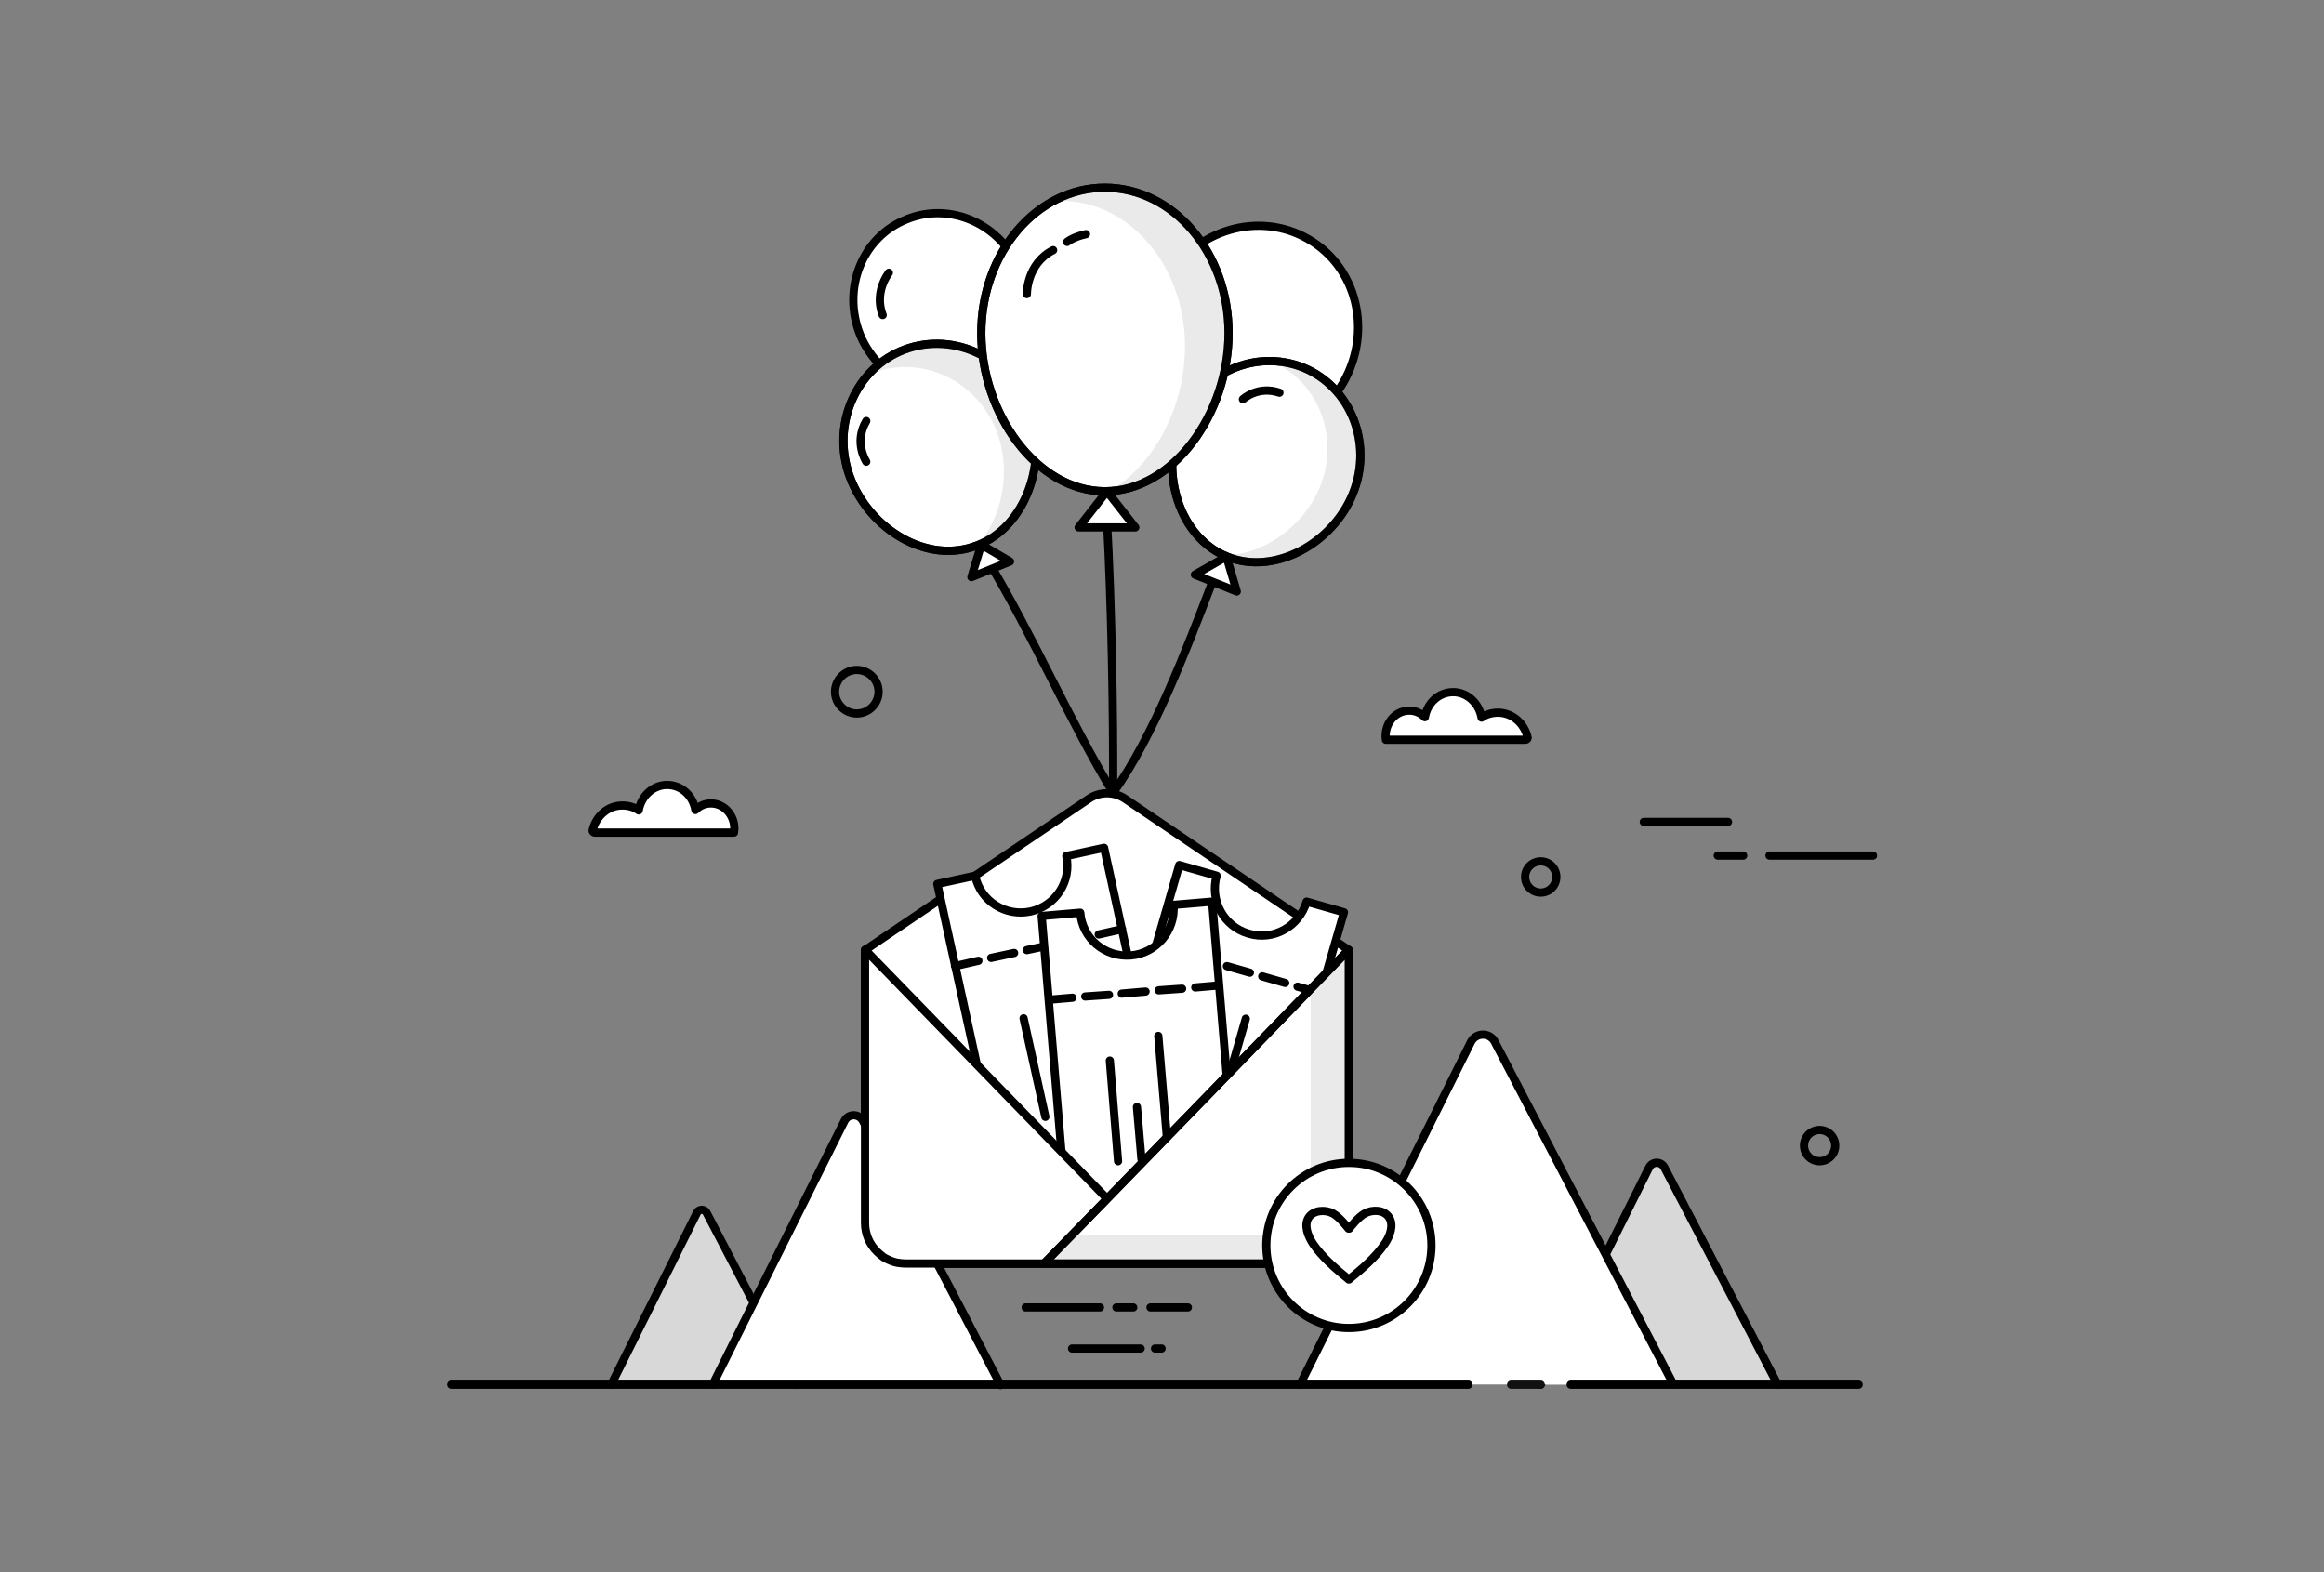 <svg version="1.1" id="Layer_1" xmlns="http://www.w3.org/2000/svg" x="0" y="0" viewBox="0 0 565.8 382.8" style="enable-background:new 0 0 565.8 382.8" xml:space="preserve"><rect x="0" y="0" width="565.8" height="382.8" fill="#808080" stroke="none"/><style>.st0,.st1,.st2{fill:#fff;stroke:#000;stroke-width:2;stroke-linecap:round;stroke-linejoin:round;stroke-miterlimit:10}.st1,.st2{fill:none;stroke:#111}.st2{fill:#fff}.st3{opacity:.55;fill:#d8d8d8}.st4{fill:none;stroke-linecap:round;stroke-linejoin:round}.st4,.st5,.st6{stroke:#000;stroke-width:2;stroke-miterlimit:10}.st5{fill:#d8d8d8;stroke-linecap:round;stroke-linejoin:round}.st6{fill:none}</style><path class="st0" d="M248.3 65.8c4.5 11.2 2.6 26.8-8.1 31.2-10.7 4.3-26.3-4.3-30.8-15.5s.5-23.8 11.3-28.1c10.7-4.4 23.1 1.2 27.6 12.4zM327 93.2c-7.2 12.4-23.2 22.1-35.1 15.2-11.9-6.9-15.2-27.7-8-40.2 7.2-12.4 22.7-16.9 34.6-10 11.9 6.8 15.7 22.5 8.5 35zM328.4 231.3l-54.6-36.9c-2.6-1.7-6-1.7-8.6 0l-54.6 36.9v66.5c0 2.7 1.1 5.2 2.9 7 .5.4.9.9 1.4 1.2.3.2.5.3.8.5.8.4 1.7.8 2.7 1 .7.1 1.3.2 2 .2h98.1c.7 0 1.3-.1 2-.2 1-.2 1.9-.5 2.7-1 .3-.2.6-.4.9-.5.5-.4 1-.8 1.4-1.2 1.7-1.7 2.8-4 2.9-6.5v-67h0z"/><path class="st1" d="M328.4 297.8v.5c-.1 2.5-1.2 4.8-2.9 6.5-.4.4-.9.8-1.4 1.2-.3.1-.6.3-.9.5-.8.5-1.7.8-2.7 1-.6.1-1.3.2-2 .2h-98.1c-.7 0-1.3-.1-2-.2-1-.2-1.9-.6-2.7-1-.3-.2-.6-.3-.8-.5-.5-.4-1-.8-1.4-1.2-1.8-1.8-2.9-4.2-2.9-7l34.7-30.7 19.4-17.2c2.7-2.4 6.8-2.4 9.5 0l19.4 17.2 34.8 30.7h0z"/><path class="st0" d="M250.9 221.9c-6.1 1.3-12.2-2.5-13.5-8.7l-9.2 2 17.1 78.2 9.2-2c-1.3-6.1 2.5-12.2 8.7-13.5 6.1-1.3 12.2 2.5 13.5 8.7l9.2-2-17.1-78.2-9.2 2c1.3 6.1-2.5 12.1-8.7 13.5zM232.5 235.2l5.7-1.3M241.3 233.2l5.6-1.2M250 231.3l5.7-1.2M258.8 229.4l5.6-1.2M267.5 227.5l5.7-1.3M254.5 271.9l-5.3-24M260 270.7l-2.7-12.5M266.5 269.3l-6.3-28.9"/><path class="st0" d="M304 227.3c-6-1.7-9.5-8-7.8-14.1l-9.1-2.6-22.2 76.9 9.1 2.6c1.7-6 8-9.5 14.1-7.8 6 1.7 9.5 8 7.8 14.1l9.1 2.6 22.2-76.9-9.1-2.6c-1.8 6.1-8.1 9.6-14.1 7.8zM281.5 230.2l5.5 1.6M290.1 232.7l5.5 1.6M298.7 235.2l5.6 1.6M307.3 237.7l5.6 1.6M315.9 240.2l5.6 1.6M283.2 273l6.9-23.6M288.7 274.6l3.6-12.3M295.1 276.4l8.2-28.4"/><path class="st0" d="M275.3 232.6c-6.3.5-11.8-4.1-12.3-10.4l-9.4.8 6.7 79.8 9.4-.8c-.5-6.3 4.1-11.7 10.4-12.3 6.3-.5 11.7 4.1 12.3 10.4l9.4-.8-6.7-79.8-9.4.8c.5 6.3-4.2 11.8-10.4 12.3zM255.3 243.4l5.8-.5M264.2 242.6l5.8-.4M273.1 241.9l5.8-.5M282.1 241.1l5.7-.4M291 240.4l5.8-.5M272.2 282.7l-2-24.5M277.9 282.2l-1.1-12.7M284.5 281.7l-2.5-29.5"/><path class="st2" d="M251 101c4 12.8-2 28.4-14.3 32.2-12.3 3.9-26.1-5.4-30.2-18.3-4-12.8 2.7-26.4 14.9-30.2 12.3-3.8 25.6 3.5 29.6 16.3z"/><path class="st3" d="M238.1 132.7c5.7-6.7 7.9-17 5.1-26.1-4-12.8-17.2-20.1-29.5-16.2-.8.2-1.5.5-2.3.9 2.6-3 6-5.3 10-6.5 12.3-3.9 25.5 3.4 29.5 16.2 4 12.3-1.4 27.1-12.8 31.7z"/><path class="st4" d="M251 101c4 12.8-2 28.4-14.3 32.2-12.3 3.9-26.1-5.4-30.2-18.3-4-12.8 2.7-26.4 14.9-30.2 12.3-3.8 25.6 3.5 29.6 16.3z"/><path class="st5" d="m375.1 337.1 26.4-52.9c.8-1.5 2.9-1.5 3.7 0l27.6 52.9"/><path class="st0" d="m316.5 337.1 41.6-83.4c1.2-2.4 4.6-2.4 5.8-.1l43.5 83.4"/><path class="st5" d="m148.8 337.1 20.9-41.9c.5-.9 1.8-.9 2.3 0l21.9 41.9"/><path class="st0" d="m173.5 337.1 32.1-64.2c.9-1.8 3.5-1.9 4.5 0l33.5 64.3"/><path class="st2" d="M329.4 120.1c-4.9 12.2-19.1 20.1-30.7 15.4-11.6-4.7-16.3-20.3-11.4-32.5s18.3-18.2 30-13.5c11.5 4.7 17 18.4 12.1 30.6z"/><path class="st3" d="M329.4 120c-4.9 12.2-19.1 20.2-30.8 15.5-.2-.1-.5-.2-.7-.3 9.7 0 19.6-7.1 23.5-16.8 4.8-12-.4-25.5-11.8-30.4 2.5 0 5.1.5 7.5 1.5 11.7 4.7 17.2 18.4 12.3 30.5z"/><path class="st4" d="M329.4 120.1c-4.9 12.2-19.1 20.1-30.7 15.4-11.6-4.7-16.3-20.3-11.4-32.5s18.3-18.2 30-13.5c11.5 4.7 17 18.4 12.1 30.6z"/><path class="st0" d="m290.9 139.9 7.7-4.4 2.5 8.5z"/><path class="st4" d="M269.5 126.7c1.1 20.1 1.6 46.2 1.5 66.3M295 142.1c-6 15.6-14.2 37.3-24 50.9M240.5 136.5c10.3 16.9 20.2 39.6 30.5 56.5"/><path class="st0" d="M173.1 195.6c-1.5 0-2.8.6-3.8 1.6-.6-3.5-3.4-6.1-6.9-6.1-3.4 0-6.3 2.7-6.9 6.2-1.1-.8-2.5-1.2-4-1.2-3.5 0-6.4 2.6-7.2 6-.1.3.2.6.5.6h33.9s0 0 0 0c.6-3.8-2.2-7.1-5.6-7.1zM343.1 173c1.5 0 2.8.6 3.8 1.6.6-3.5 3.4-6.1 6.9-6.1 3.4 0 6.3 2.7 6.9 6.2 1.1-.8 2.5-1.2 4-1.2 3.5 0 6.4 2.6 7.2 6 .1.3-.2.6-.5.6h-34s0 0 0 0c-.5-3.8 2.2-7.1 5.7-7.1z"/><path class="st6" d="M378.9 213.5c0 2.1-1.7 3.8-3.8 3.8-2.1 0-3.8-1.7-3.8-3.8 0-2.1 1.7-3.8 3.8-3.8 2.1 0 3.8 1.7 3.8 3.8zM446.8 278.9c0 2.1-1.7 3.8-3.8 3.8-2.1 0-3.8-1.7-3.8-3.8 0-2.1 1.7-3.8 3.8-3.8 2.1 0 3.8 1.7 3.8 3.8zM213.9 168.4c0 2.9-2.4 5.3-5.3 5.3s-5.3-2.4-5.3-5.3 2.4-5.3 5.3-5.3 5.3 2.4 5.3 5.3z"/><path class="st4" d="M400.2 200.1h20.5M430.8 208.3H456M418.2 208.3h6.2M249.7 318.3h18.1M280.1 318.3h9.1M271.8 318.3h4.1M281.2 328.3h1.6M261 328.3h16.7"/><path class="st0" d="M284.7 307.6h-64.3c-.7 0-1.3-.1-2-.2-1-.2-1.9-.6-2.7-1-.3-.2-.6-.3-.8-.5-.5-.4-1-.8-1.4-1.2-1.8-1.8-2.9-4.2-2.9-7v-66.5l34.7 35.7 24.2 24.9 15.2 15.8z"/><path class="st2" d="M328.4 231.3v66.9c-.1 2.5-1.2 4.8-2.9 6.5-.5.5-.9.9-1.4 1.2-.3.1-.6.3-.9.5-.8.5-1.7.8-2.7 1-.6.1-1.3.2-2 .2h-64.3l15.3-15.7 24.2-24.9 34.4-35.5.3-.2z"/><path class="st3" d="M328.4 231.3v66.9c-.1 2.5-1.2 4.8-2.9 6.5-.5.5-.9.9-1.4 1.2-.3.1-.6.3-.9.5-.8.5-1.7.8-2.7 1-.6.1-1.3.2-2 .2h-64.3l6.8-7h48.2c.7 0 1.3-.1 2-.2 1-.2 1.9-.5 2.7-1 .3-.2.6-.4.9-.5.5-.4 1-.8 1.4-1.2 1.7-1.7 2.8-4 2.9-6.5v-50.4l9-9.3.3-.2z"/><path class="st4" d="M328.4 231.3v66.9c-.1 2.5-1.2 4.8-2.9 6.5-.5.5-.9.9-1.4 1.2-.3.1-.6.3-.9.5-.8.5-1.7.8-2.7 1-.6.1-1.3.2-2 .2h-64.3l15.3-15.7 24.2-24.9 34.4-35.5.3-.2zM382.4 337.1h70.1"/><path class="st1" d="M367.9 337.1h7.2"/><path class="st4" d="M109.9 337.1h247.6"/><path class="st0" d="m236.5 140.5 2.4-7.9 7 4.1zM348.5 303.2c0 11.1-9 20.1-20.1 20.1-11.1 0-20.1-9-20.1-20.1 0-11.1 9-20.1 20.1-20.1 11.1 0 20.1 9 20.1 20.1z"/><path class="st2" d="M299.1 81.1c0 19.6-13.5 38.5-30.1 38.5s-30.1-18.9-30.1-38.5 13.5-35.4 30.1-35.4 30.1 15.8 30.1 35.4z"/><path class="st3" d="M299.2 81.1c0 19.1-12.9 37.6-29 38.4 10.8-6.3 18.3-20.5 18.3-35.2 0-19.5-13.5-35.4-30.1-35.4-.8 0-1.5 0-2.3.1 3.9-2.2 8.3-3.4 12.9-3.4 16.6.1 30.2 15.9 30.2 35.5z"/><path class="st4" d="M299.1 81.1c0 19.6-13.5 38.5-30.1 38.5s-30.1-18.9-30.1-38.5 13.5-35.4 30.1-35.4 30.1 15.8 30.1 35.4z"/><path class="st0" d="m262.6 128.4 6.9-8.8 6.9 8.8zM214.9 76.7s-2.3-4.9 1.5-10.3"/><path class="st4" d="M250 71.6s-.1-7.4 6.4-10.7M259.8 58.9s1.4-1.2 4.6-1.9M302.6 97.2s3.6-3.4 8.9-1.6M210.9 112.4s-3.1-4.7 0-9.9"/><path class="st0" d="M337.2 302.7c-2.3 3.4-5.6 6.2-8.8 8.8-3.2-2.6-6.5-5.4-8.8-8.8-1.2-1.9-2.2-4.4-1-6.3 1.2-1.8 4-2 5.9-1 1.7.9 3.8 3.7 3.8 3.7l.1-.1.1.1s2.1-2.8 3.8-3.7c1.9-1 4.7-.9 5.9 1 1.2 1.9.2 4.5-1 6.3z"/></svg>
